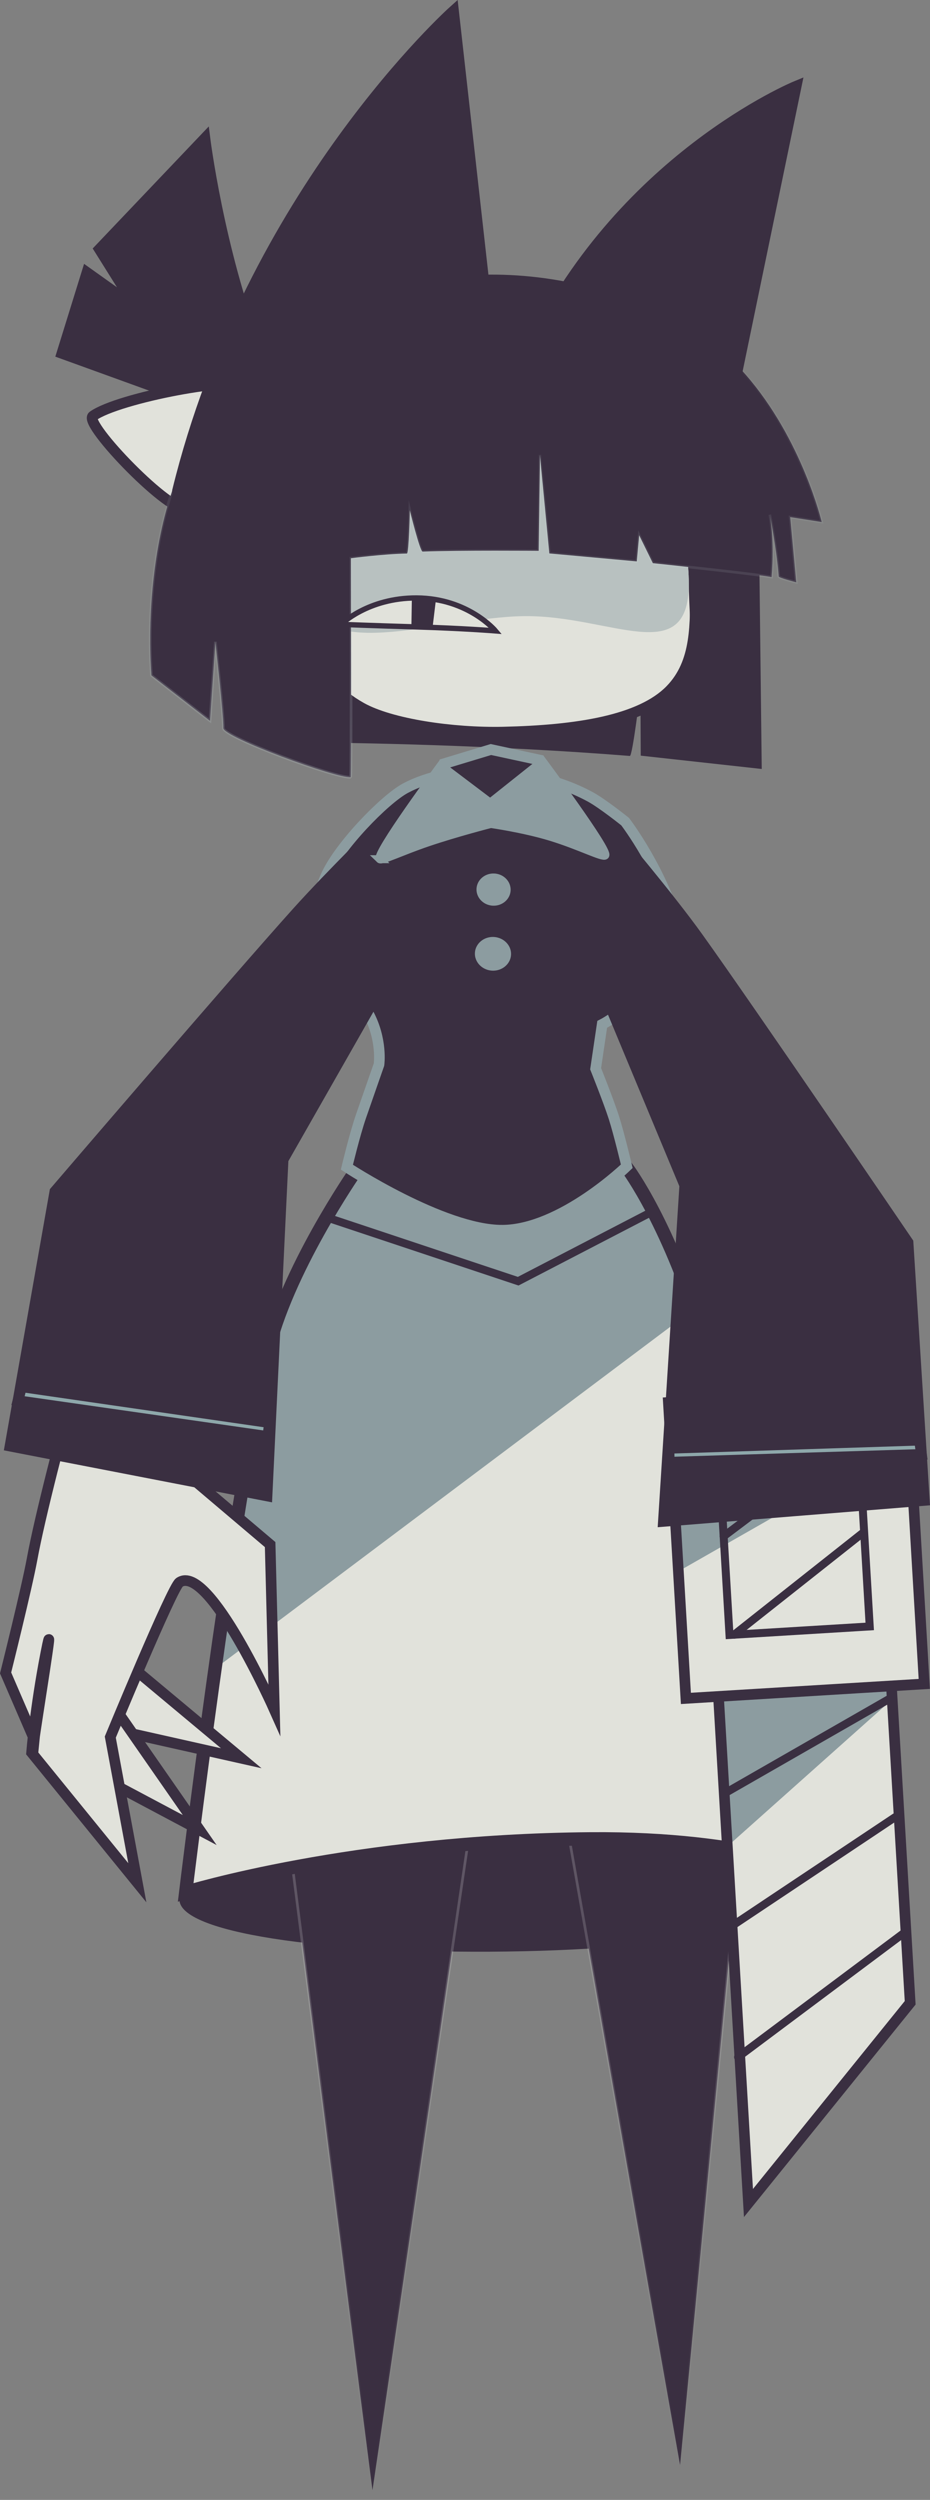 <svg version="1.1" xmlns="http://www.w3.org/2000/svg" xmlns:xlink="http://www.w3.org/1999/xlink" width="174.819" height="469.894" viewBox="0,0,174.819,469.894"><rect x="0" y="0" width="174.819" height="469.894" fill="#808080" stroke="none"/><defs><linearGradient x1="233.524" y1="-0.226" x2="233.601" y2="96.234" gradientUnits="userSpaceOnUse" id="color-1"><stop offset="0" stop-color="#cedee0" stop-opacity="0"/><stop offset="1" stop-color="#cedee0" stop-opacity="0.197"/></linearGradient><linearGradient x1="263.99" y1="248.022" x2="263.99" y2="408.749" gradientUnits="userSpaceOnUse" id="color-2"><stop offset="0" stop-color="#ffffff" stop-opacity="0.26"/><stop offset="1" stop-color="#ffffff" stop-opacity="0"/></linearGradient><linearGradient x1="215.503" y1="252.75" x2="215.503" y2="413.478" gradientUnits="userSpaceOnUse" id="color-3"><stop offset="0" stop-color="#ffffff" stop-opacity="0.26"/><stop offset="1" stop-color="#ffffff" stop-opacity="0"/></linearGradient></defs><g transform="translate(-143.183,54.586)"><g data-paper-data="{&quot;isPaintingLayer&quot;:true}" fill-rule="nonzero" stroke-linejoin="miter" stroke-miterlimit="10" stroke-dasharray="" stroke-dashoffset="0" style="mix-blend-mode: normal"><g data-paper-data="{&quot;index&quot;:null}" stroke="#3a2f41" stroke-width="2" stroke-linecap="butt"><path d="M154.818,11.836l4.714,-15.211l9.154,6.524l-6.82,-10.901l19.834,-20.852c0,0 2.579,20.788 9.835,39.802c2.816,4.269 -8.207,10.966 -8.207,10.966z" fill="#3a2f41"/><path d="M190.221,18.918c-2.37,-1.858 3.111,-24.272 7.068,-29.05c1.6,-1.933 17.445,16.543 15.41,19c-3.957,4.778 -18.963,12.806 -21.333,10.947z" data-paper-data="{&quot;index&quot;:null}" fill="#8c9ca0"/><path d="M191.154,19.149c1.973,2.205 -8.141,18.235 -12.92,21.677c-2.458,1.77 -19.519,-15.821 -17.586,-17.214c4.779,-3.442 27.58,-7.733 29.554,-5.528z" fill="#e1e2db"/><path d="M196.338,14.86c1.871,3.219 0.919,7.264 -2.126,9.034c-3.045,1.77 -7.031,0.595 -8.902,-2.625c-1.871,-3.219 -0.919,-7.264 2.126,-9.034c3.045,-1.77 7.031,-0.595 8.902,2.625z" fill="#e1e2db"/></g><path d="M286.374,89.956l-22.747,-2.506l-0.058,-12.292c0,0 -1.49,12.484 -1.994,12.347c-6.436,-0.51 -12.807,-0.919 -18.9,-1.245c-25.597,-1.373 -46.287,-1.307 -46.287,-1.307c0,0 -7.932,-14.077 -7.942,-27.269c-0.007,-9.219 1.046,-27.432 14.061,-41.624c10.497,-11.446 28.925,-15.015 32.747,-15.174c3.057,-0.127 15.973,4.603 23.631,11.804c12.747,11.987 27.042,39.015 27.042,39.015z" fill="#3a2f41" stroke="none" stroke-width="0" stroke-linecap="butt"/><g stroke-linecap="butt"><path d="M272.663,55.096c0.007,8.168 1.882,15.454 -3.949,20.731c-5.669,5.13 -18.396,6.909 -31.387,7.197c-12.93,0.286 -25.913,-2.631 -31.626,-7.964c-5.779,-5.396 -4.673,-11.805 -4.68,-19.905c-0.013,-16.108 10.869,-36.578 40.931,-35.714c19.775,0.568 30.698,19.548 30.711,35.656z" fill="#e1e2db" stroke="none" stroke-width="0"/><path d="M272.663,55.096c0.013,16.108 -14.614,5.989 -30.837,6.13c-16.22,0.141 -40.792,10.036 -40.805,-6.073c-0.013,-16.108 10.869,-36.578 40.931,-35.714c19.775,0.568 30.698,19.548 30.711,35.656z" fill="#b8c1c0" stroke="none" stroke-width="0"/><path d="M247.557,20.128c16.224,3.606 26.325,19.806 26.337,34.322l0.001,0.645c0.006,7.641 0.342,14.829 -4.706,20.004c-5.594,5.735 -17.547,7.618 -31.401,7.924c-9.571,0.211 -21.158,-1.508 -26.662,-4.586c-9.456,-5.287 -10.097,-13.103 -10.105,-23.284c-0.011,-13.673 7.828,-30.488 28.582,-34.732" fill="none" stroke="#3a2f41" stroke-width="2"/></g><path d="M182.657,80.901l-10.998,-8.535c0,0 -2.655,-28.407 9.741,-46.882c15.989,-23.829 44.215,-33.097 72.086,-26.265c5.971,1.464 21.027,6.485 29.865,16.627c10.617,12.184 14.287,27.688 14.287,27.688l-5.926,-0.926l1.144,12.257c0,0 -3.257,-0.829 -3.278,-1.089c-0.478,-5.835 -1.691,-11.627 -1.691,-11.627c0,0 0.913,4.735 0.334,11.734c-3.398,-0.633 -22.314,-2.61 -22.314,-2.61l-2.577,-5.258l-0.452,4.926l-16.431,-1.5l-1.766,-18.528l-0.24,18.038c0,0 -14.701,-0.125 -21.811,0.142c-0.501,0.019 -2.411,-7.78 -2.411,-7.78c0,0 -0.172,8.14 -0.547,8.147c-4.428,0.08 -10.53,0.883 -10.53,0.883c0,0 0.114,41.135 -0.048,41.154c-2.523,0.292 -23.955,-7.531 -23.92,-9.226c0.05,-2.449 -1.504,-16.229 -1.504,-16.229z" fill="#3a2f41" stroke="url(#color-1)" stroke-width="0.5" stroke-linecap="butt"/><path d="M242.394,12.408c17.002,-37.058 50.458,-50.797 50.458,-50.797l-13.83,66.822" fill="#3a2f41" stroke="#3a2f41" stroke-width="2" stroke-linecap="round"/><path d="M176.549,37.673c13.711,-56.035 51.885,-90.22 51.885,-90.22l6.798,60.674" fill="#3a2f41" stroke="#3a2f41" stroke-width="2" stroke-linecap="round"/><g stroke="#3a2f41" stroke-linecap="butt"><path d="M207.293,62.778c0,0 5.058,-5.014 14.214,-4.967c9.701,0.05 14.821,6.191 14.821,6.191c0,0 -6.155,-0.492 -14.984,-0.752c-7.846,-0.231 -14.051,-0.472 -14.051,-0.472z" fill="#e1e2db" stroke-width="1"/><g fill="#3a2f41" stroke-width="0.5"><path d="M220.766,63.365l0.086,-5.407l4.03,0.111l-0.648,5.349z"/></g></g><path d="M300.131,299.34c0.143,6.626 -24.675,12.099 -58.516,12.84c-33.841,0.741 -64.558,-3.03 -64.701,-9.656c-0.143,-6.626 27.341,-12.599 61.182,-13.34c33.841,-0.741 61.891,3.53 62.034,10.156z" fill="#3a2f41" stroke="none" stroke-width="0" stroke-linecap="butt"/><path d="M242.589,248.022l42.802,11.822l-14.372,148.906z" fill="#3a2f41" stroke="url(#color-2)" stroke-width="0.5" stroke-linecap="butt"/><path d="M213.202,413.478l-19.1,-148.906l42.802,-11.822z" data-paper-data="{&quot;index&quot;:null}" fill="#3a2f41" stroke="url(#color-3)" stroke-width="0.5" stroke-linecap="butt"/><g><path d="M178.42,300.777c0,0 3.597,-38.221 6.862,-56.456c5.044,-23.762 20.705,-73.399 20.705,-73.399l57.769,-0.945c0,0 6.362,14.365 10.425,23.358c1.216,2.691 2.226,4.902 2.798,6.101c6.01,22.157 21.4,98.175 21.4,98.175c0,0 -14.139,-6.796 -44.145,-6.56c-44.72,0.351 -75.814,9.725 -75.814,9.725z" fill="#e1e2db" stroke="none" stroke-width="0" stroke-linecap="round"/><path d="M182.281,260.057c0,0 6.647,-46.456 9.328,-58.475c3.844,-17.227 18.363,-36.011 18.363,-36.011l51.527,-1.157c0,0 6.857,13.023 9.056,18.038c1.525,3.477 2.873,9.165 2.873,9.165z" fill="#8c9ca0" stroke="none" stroke-width="0" stroke-linecap="butt"/><path d="M261.09,164.978c0,0 8.091,10.703 14.584,32.898c5.869,20.062 23.039,99.736 23.039,99.736c0,0 -14.472,-6.796 -44.478,-6.56c-44.72,0.351 -76.147,10.058 -76.147,10.058c0,0 8.494,-70.529 15.329,-101.164c3.456,-15.489 16.571,-34.357 16.571,-34.357z" fill="none" stroke="#3a2f41" stroke-width="2.5" stroke-linecap="round"/><path d="M265.595,173.258l-25.007,12.978l-35.187,-11.725" fill="none" stroke="#3a2f41" stroke-width="1.5" stroke-linecap="round"/></g><path d="M237.577,176.653c-11.089,0.036 -29.187,-11.847 -29.187,-11.847c0,0 1.483,-6.189 2.64,-9.538c1.054,-3.051 3.396,-9.745 3.396,-9.745c0,0 0.677,-4.727 -2.061,-9.718c-1.715,-3.127 -11.219,-15.777 -11.237,-16.213c-0.004,-0.084 1.217,-4.581 3.258,-9.374c2.369,-5.563 11.074,-14.544 15.023,-16.657c4.302,-2.302 10.14,-3.35 14.615,-3.232c6.839,0.181 13.914,1.503 20.103,4.857c2.332,1.264 6.567,4.668 6.567,4.668c0,0 7.188,9.37 10.204,20.801c-4.46,12.249 -14.518,17.309 -14.518,17.309l-1.232,8.337c0,0 2.459,6.136 3.436,9.196c0.974,3.05 2.417,9.135 2.417,9.135c0,0 -12.333,11.987 -23.422,12.022z" fill="#3a2f41" stroke="#8c9ca0" stroke-width="2" stroke-linecap="round"/><g data-paper-data="{&quot;index&quot;:null}" stroke="#3a2f41"><g data-paper-data="{&quot;index&quot;:null}"><g><path d="M314.275,321.874l-29.661,37.843l-7.617,-116.446l32.509,-1.978z" fill="#e1e2db" stroke-width="0" stroke-linecap="butt"/><path d="M310.898,264.826l-30.989,27.649l-2.912,-49.204l32.509,-1.978z" fill="#8c9ca0" stroke-width="0" stroke-linecap="butt"/><path d="M310.13,264.873l-30.702,17.612" fill="none" stroke-width="1.5" stroke-linecap="round"/><path d="M311.438,286.979l-30.115,20.081" fill="none" stroke-width="1.5" stroke-linecap="round"/><path d="M281.922,332.072l31.243,-23.37" fill="none" stroke-width="1.5" stroke-linecap="round"/><path d="M305.268,241.552l4.237,-0.258l4.77,80.58l-30.398,37.632l-6.88,-116.235l9.296,-0.565" fill="none" stroke-width="2" stroke-linecap="butt"/></g><path d="M316.88,261.6l-44.809,2.726l-3.292,-55.622l44.809,-2.726z" fill="#e1e2db" stroke-width="0" stroke-linecap="butt"/><path d="M314.178,215.961l-43.501,24.832l-1.899,-32.089l44.81,-2.726z" fill="#8c9ca0" stroke-width="0" stroke-linecap="butt"/><path d="M306.671,251.128l-26.359,1.603l-2.132,-36.011l26.359,-1.603z" fill="none" stroke-width="1.5" stroke-linecap="butt"/><path d="M304.539,215.116l-25.324,19.074" fill="none" stroke-width="1.5" stroke-linecap="round"/><path d="M281.191,252.678l24.006,-18.994" fill="none" stroke-width="1.5" stroke-linecap="round"/><path d="M301.27,207.06l12.365,-0.752l3.292,55.622l-44.81,2.726l-3.292,-55.622l14.569,-0.886" fill="none" stroke-width="2" stroke-linecap="butt"/></g><g data-paper-data="{&quot;index&quot;:null}" stroke-width="2" stroke-linecap="butt"><path d="M267.885,231.389l4.016,-63.169l-19.725,-47.418l6.725,-18.643c0,0 10.007,11.811 15.507,19.493c9.987,13.949 39.468,57.293 39.468,57.293l3.067,48.497z" fill="#3a2f41"/><path d="M268.985,220.26l-0.043,-2.608l47.08,-1.531l0.375,2.669z" fill="#8ea8ab"/></g></g><g stroke="#3a2f41" stroke-width="2"><g fill="#e1e2db"><path d="M159.676,251.813l28.859,24.091l-33.108,-7.432z" stroke-linecap="round"/><path d="M159.271,258.531l21.455,30.869l-29.961,-15.929z" stroke-linecap="round"/><path d="M165.421,176.196l3.79,4.403l5.907,-13.799l1.997,11.133l4.751,-2.334c0,0 -4.238,27.463 -4.96,35.962c-0.463,5.448 -0.621,9.199 -0.621,9.199l17.677,14.983l0.799,31.055c0,0 -12.29,-27.636 -17.85,-23.955c-1.363,0.902 -12.997,29.084 -12.997,29.084l5.085,27.379l-19.879,-24.457c0,0 0.645,-8.277 2.681,-18.729c2.035,-10.453 -2.028,14.512 -2.189,16.203l-5.376,-12.453c0,0 3.964,-15.875 4.979,-21.402c2.963,-16.125 16.206,-62.271 16.206,-62.271z" stroke-linecap="butt"/></g><g stroke-linecap="butt"><path d="M145.063,217.233l8.434,-47.856c0,0 34.112,-39.802 45.586,-52.556c6.319,-7.024 16.624,-17.147 16.624,-17.147l1.474,27.224l-20.779,36.48l-3.024,63.224z" fill="#3a2f41"/><path d="M146.566,208.694l0.669,-2.611l46.619,6.75l-0.333,2.587z" fill="#8ea8ab"/></g></g><g><path d="M244.759,89.869c0,2.461 -6.367,7.025 -9.072,7.025c-2.705,0 -8.911,-4.082 -8.911,-6.543c0,-2.461 6.447,-3.813 9.152,-3.813c2.705,0 8.831,0.871 8.831,3.332z" fill="#3a2f41" stroke="none" stroke-width="0" stroke-linecap="butt"/><g fill="#8c9ca0" stroke="#8c9ca0" stroke-width="1.5" stroke-linecap="butt"><path d="M214.555,106.914c-0.929,-0.91 11.493,-17.647 11.493,-17.647l9.277,7.013l9.825,-7.824c0,0 12.542,16.821 11.813,17.744c-0.403,0.51 -4.812,-1.82 -10.298,-3.493c-5.047,-1.539 -11.223,-2.413 -11.223,-2.413c0,0 -6.538,1.67 -11.887,3.489c-4.891,1.664 -8.613,3.51 -9.001,3.131z"/></g><path d="M226.053,91.274l0.61,-2.312l8.799,-2.665l9.136,1.975l0.963,2.36" fill="none" stroke="#8c9ca0" stroke-width="2" stroke-linecap="round"/></g><g fill="#8c9ca0" stroke="#3a2f41" stroke-width="2" stroke-linecap="butt"><path d="M240.165,112.871c-0.129,2.221 -2.115,3.912 -4.436,3.777c-2.321,-0.135 -4.098,-2.044 -3.969,-4.265c0.129,-2.221 2.115,-3.912 4.436,-3.777c2.321,0.135 4.098,2.044 3.969,4.265z"/><path d="M240.244,124.952c-0.133,2.298 -2.208,4.047 -4.634,3.906c-2.426,-0.141 -4.284,-2.118 -4.151,-4.416c0.133,-2.298 2.208,-4.047 4.634,-3.906c2.426,0.141 4.284,2.118 4.151,4.416z"/></g><path d="" fill="#3a2f41" stroke="#8c9ca0" stroke-width="2" stroke-linecap="butt"/><path d="" fill="#3a2f41" stroke="#8c9ca0" stroke-width="2" stroke-linecap="butt"/></g></g></svg>